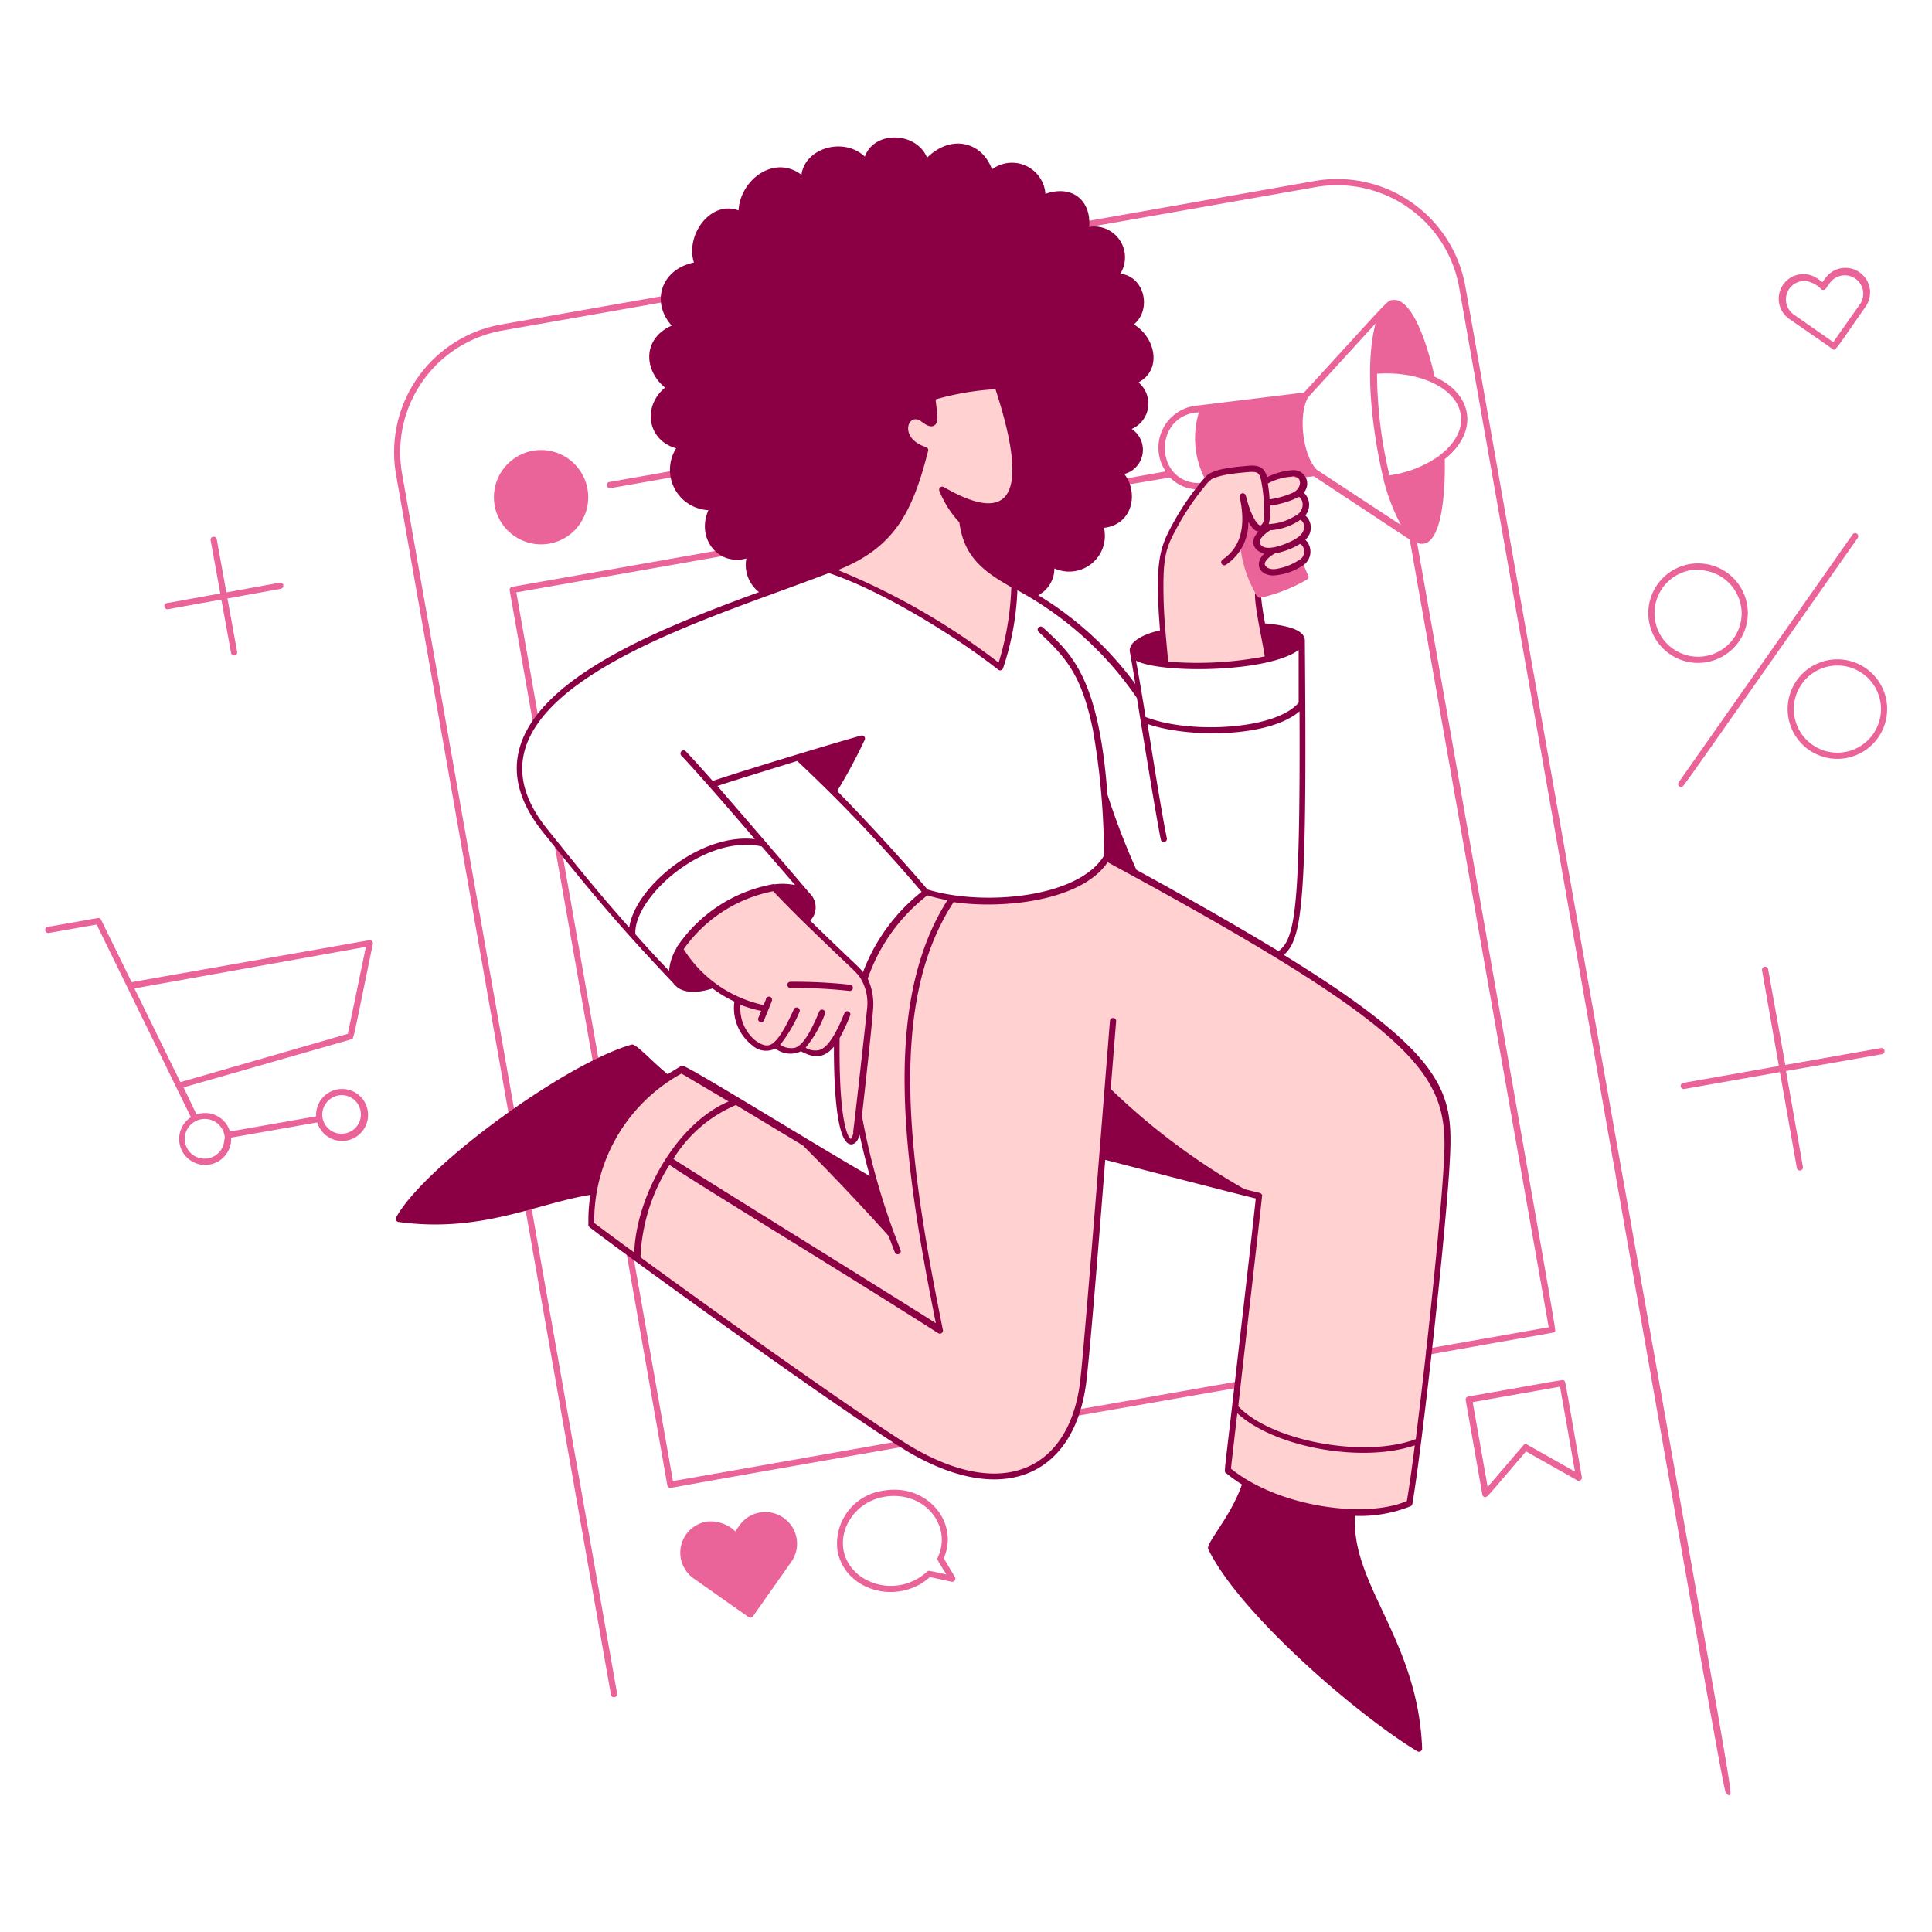 <svg xmlns="http://www.w3.org/2000/svg" viewBox="0 0 999 999">
  
<g transform="matrix(2.498,0,0,2.498,0,0)"><g transform="matrix(2,0,0,2,0,0)"><g>
    <path d="M70.55,110.74c1.59.92,3.53,2.07,5.57,3.28-5.86,2-10.24,10.28-10.16,16.21-2.47-1.8-4.23-3.1-4.78-3.53A17.72,17.72,0,0,1,70.55,110.74Z" style="fill: #ffd1d0"></path>
    <path d="M146.8,149.12c-.36,2.83-.68,5.14-.91,6.49-4.23,2-13.65.87-18.84-3.44.17-1.43.44-3.79.76-6.57C131.22,149.37,141.21,151.35,146.8,149.12Z" style="fill: #ffd1d0"></path>
    <path d="M92.23,127.74a68.67,68.67,0,0,1-3.4-12.25c.37-3.24,1-9.64,1.15-11a5.94,5.94,0,0,0-.58-3.16,19,19,0,0,1,6.45-9,19,19,0,0,0,2.69.61c-7.08,10.59-4.83,27.13-1.27,44.7-11-7-25.17-15.54-28.07-17.58a14.33,14.33,0,0,1,6.92-6l7.13,4.23C85.88,120.88,89.13,124.29,92.23,127.74Z" style="fill: #ffd1d0"></path>
    <path d="M114.61,112.81c-.16,2.06-2,26.08-2.48,29.92-1.07,9.67-8.49,13.37-19.07,6.54C86.42,145,73.18,135.5,66,130.24a19.64,19.64,0,0,1,3.24-10.18c2.91,2,17,10.54,28.07,17.59-3.57-17.56-5.81-34.1,1.27-44.69,6,.94,13.73-.45,16-4.21,5.45,3,12.08,6.61,17.8,10.12,17.32,10.63,17.75,14.53,17.46,20.77-.27,5.75-1.81,20.37-3,29.48-5.59,2.23-15.58.24-19-3.54,1-8.29,2.33-20.23,2.47-21.82l-1.55-.38A68.63,68.63,0,0,1,114.61,112.81Z" style="fill: #ffd1d0"></path>
    <path d="M134.51,55.92a1.35,1.35,0,0,1,.06,2.4,6.48,6.48,0,0,1-2.43.92c-1.44.22-2.43-1-.32-2.23A7.34,7.34,0,0,0,134.51,55.92Z" style="fill: #ffd1d0"></path>
    <path d="M134.55,53.47c1,.36,1,1.74,0,2.45A7.27,7.27,0,0,1,131.82,57c-1.55.3-2.77-1-.54-2.39A5.59,5.59,0,0,0,134.55,53.47Z" style="fill: #ffd1d0"></path>
    <path d="M134.55,53.47a5,5,0,0,1-3.8,1.05,1.49,1.49,0,0,0,.36-.94c0-.41,0-.93,0-1.5a8.33,8.33,0,0,0,3.27-1A1.42,1.42,0,0,1,134.55,53.47Z" style="fill: #ffd1d0"></path>
    <path d="M134.28,49.08c.87.33.86,1.75-.36,2.26a9.54,9.54,0,0,1-2.82.73,15.83,15.83,0,0,0-.24-2.17C131.75,49.37,133.5,48.77,134.28,49.08Z" style="fill: #ffd1d0"></path>
    <path d="M131.28,68.2a36.5,36.5,0,0,1-10.69.58c0-.68-.17-1.89-.28-3.26-.61-7.28,0-8.77,1.09-10.81a29.53,29.53,0,0,1,3.55-5.2c.73-.69,3.12-.88,4.15-1,1.21-.12,1.52.21,1.76,1.37a16.3,16.3,0,0,1,.23,3.67c0,1.16-1.34,2.51-2.52-2.2a8.57,8.57,0,0,1,0,4.15,12.86,12.86,0,0,0,1.64,5.79C130.09,62.36,131.14,67,131.28,68.2Z" style="fill: #ffd1d0"></path>
    <path d="M86.55,107.35c-1.21,2.05-2.23,2-3.74,1.15-.75.55-1.54.34-2.65-.31-.67.53-1.32.38-2.24-.23-1.46-1-1.79-2.9-1.66-4.44a13.87,13.87,0,0,1-6-5.27c1.89-3.26,6.41-5.91,9.76-6.36,2.18,2.36,5.84,5.81,8.56,8.44A5.14,5.14,0,0,1,90,104.51c-.11,1.34-1.32,12.42-1.36,12.7C88.39,118.9,86.42,119.83,86.55,107.35Z" style="fill: #ffd1d0"></path>
    <path d="M111.36,146.55a.32.32,0,0,1,0-.63L128,143a.32.32,0,0,1,.11.63C108.82,147,111.47,146.55,111.36,146.55Z" style="fill: #ea6399"></path>
    <path d="M55.14,74.67,52.75,61.1a.32.32,0,0,1,.26-.37l27.77-4.9a.32.32,0,0,1,.11.64L53.44,61.31l2.33,13.25A.32.32,0,1,1,55.14,74.67Z" style="fill: #ea6399"></path>
    <path d="M61.38,110,57.46,87.8a.32.32,0,0,1,.63-.11L62,109.93A.32.32,0,0,1,61.38,110Z" style="fill: #ea6399"></path>
    <path d="M69.39,154a.32.32,0,0,1-.32-.26l-4.22-24a.32.32,0,1,1,.63-.11l4.17,23.66,23.59-4.16a.32.32,0,0,1,.11.63C69.13,154,69.49,154,69.39,154Z" style="fill: #ea6399"></path>
    <path d="M178.58,185.44c-.61-2.32-3.72-20.62-27.56-155.69a12.82,12.82,0,0,0-14.83-10.39L52,34.21A12.79,12.79,0,0,0,41.61,49L63.87,175.28a.32.32,0,0,1-.64.11L41,49.17A13.43,13.43,0,0,1,51.89,33.58l84.19-14.85a13.47,13.47,0,0,1,15.58,10.91c23.21,131.64,27.13,152.62,27.43,155.68C179.18,186.25,178.63,185.61,178.58,185.44Z" style="fill: #ea6399"></path>
    <path d="M175.75,68.61a5.15,5.15,0,1,1,5.15-5.15A5.16,5.16,0,0,1,175.75,68.61Zm0-9.66a4.51,4.51,0,1,0,4.51,4.51A4.52,4.52,0,0,0,175.75,59Z" style="fill: #ea6399"></path>
    <path d="M190.17,78.54a5.15,5.15,0,1,1,5.15-5.15A5.16,5.16,0,0,1,190.17,78.54Zm0-9.66a4.51,4.51,0,1,0,4.51,4.51A4.51,4.51,0,0,0,190.17,68.88Z" style="fill: #ea6399"></path>
    <path d="M174,81.47a.32.32,0,0,1-.26-.5l18-25.65a.32.32,0,0,1,.53.36C173,83.14,174.22,81.47,174,81.47Z" style="fill: #ea6399"></path>
    <path d="M189.49,36c-.4-.29-1.43-1-4.17-2.9a2.55,2.55,0,1,1,2.84-4.23l.47.33.28-.39a2.55,2.55,0,0,1,4.18,2.93c-2,2.85-2.66,3.88-3,4.24S189.79,36.18,189.49,36Zm-2.75-6.92a1.91,1.91,0,0,0-1.06,3.49l4.06,2.84,2.82-4a1.91,1.91,0,0,0-3.13-2.18l-.47.65a.32.32,0,0,1-.44.07A3,3,0,0,0,186.74,29.05Z" style="fill: #ea6399"></path>
    <path d="M81.07,157.08a3.27,3.27,0,0,0-4.54.8l-.43.61a3.68,3.68,0,0,0-3-1,3.26,3.26,0,0,0-1.3,5.88l5.68,4a.32.32,0,0,0,.45-.08l4-5.69A3.25,3.25,0,0,0,81.07,157.08Z" style="fill: #ea6399"></path>
    <path d="M86.68,160.48a5.53,5.53,0,0,1,4.75-6.2c4.53-.79,7.88,3.3,6.25,7l1.16,1.95a.33.33,0,0,1-.35.48l-2.24-.49C92.91,166.21,87.41,164.64,86.68,160.48Zm5.85-5.65c-4.86,0-7.21,5.69-3.38,8.38a5.5,5.5,0,0,0,6.79-.54c.18-.17.31-.08,2,.28-.88-1.47-1-1.53-.88-1.75C98.47,158.19,96.13,154.83,92.53,154.83Z" style="fill: #ea6399"></path>
    <path d="M153.42,154.68l-1.72-9.76a.32.32,0,0,1,.26-.38c10.46-1.84,9.75-1.76,9.91-1.65s0-.65,1.85,10a.32.32,0,0,1-.47.33l-5.31-3c-2.63,3.07-3.54,4.16-3.9,4.54S153.45,154.88,153.42,154.68Zm-1-9.56,1.55,8.78,3.69-4.31a.31.31,0,0,1,.4-.07l4.95,2.79-1.55-8.79Z" style="fill: #ea6399"></path>
    <circle cx="56" cy="51.46" r="4.88" style="fill: #ea6399"></circle>
    <path d="M63.15,50.52a.32.32,0,0,1-.06-.64l13.47-2.37a.32.32,0,0,1,.11.63C63.21,50.52,63.25,50.52,63.15,50.52Z" style="fill: #ea6399"></path>
    <path d="M36.35,107.57c.29-.08.11.41,2.24-9.88a.32.32,0,0,0-.37-.38l-24.6,4.34-3.16-6.46a.32.32,0,0,0-.35-.17l-5.17.91a.32.32,0,0,0,.12.63L10,95.69l9.76,19.94a2.69,2.69,0,1,0,4.16,2.11l8.91-1.57a2.69,2.69,0,1,0-.11-.63l-8.92,1.57a2.68,2.68,0,0,0-3.46-1.76L19,112.54Zm-1,5.77a2,2,0,1,1-2,2A2.05,2.05,0,0,1,35.4,113.34Zm-12.13,4.55A2.05,2.05,0,1,1,20.33,116,2.07,2.07,0,0,1,23.27,117.89ZM37.87,98,36,107,18.67,112l-4.76-9.7Z" style="fill: #ea6399"></path>
    <path d="M28.94,60.31l-5.51,1-1-5.51a.32.32,0,0,0-.63.11l1,5.51-5.51,1a.32.32,0,1,0,.11.63l5.51-1,1,5.51a.32.32,0,1,0,.63-.11l-1-5.51,5.51-1A.32.32,0,1,0,28.94,60.31Z" style="fill: #ea6399"></path>
    <path d="M194.69,108.47l-9.91,1.75L183,100.31a.32.32,0,0,0-.63.11l1.74,9.91-9.91,1.75a.32.32,0,0,0,.11.63l9.91-1.75,1.75,9.91a.32.32,0,1,0,.63-.11l-1.75-9.91,9.91-1.74A.32.32,0,0,0,194.69,108.47Z" style="fill: #ea6399"></path>
    <path d="M135.41,59.57a7.23,7.23,0,0,1-.53-1.33.32.32,0,0,0-.62.18.24.24,0,0,1,0,.08c-3.18,1.78-5.05,0-2.46-1.49-1.55.3-2.77-1-.54-2.39a1.91,1.91,0,0,1-.53-.1c-.47.47-1.34.11-2.16-3.14a6.57,6.57,0,0,1-.25,4.56,12.61,12.61,0,0,0,1.81,5.79.32.32,0,0,0,.32.14,17,17,0,0,0,4.84-1.9A.31.31,0,0,0,135.41,59.57Z" style="fill: #ea6399"></path>
    <path d="M146.67,56.18c2.67,1,2.93-5.79,2.86-8.66,3.5-2.79,3-6.68-1.05-8.53-.89-4-2.48-8.17-4.31-7.94-.66.08-.18-.25-9.21,9.58L123.74,42a4.37,4.37,0,0,0-3.09,6.79l-5.59,1a.32.32,0,0,0,.12.63l5.92-1a4,4,0,0,0,3.16,1.22.32.32,0,0,0,.31-.32c0-.18-.17-.35-.33-.32-4.65.11-5-6.76-.43-7.31l.27,0a9.24,9.24,0,0,0,.69,7,.32.32,0,0,0,.59-.09,11.87,11.87,0,0,1,3.77-.76c1.1-.11,1.24.21,1.41.79.11.39.07.5.23.57a.26.26,0,0,0,.21,0,5.83,5.83,0,0,1,3-.86.32.32,0,0,0,.32.16l1.68-.21,9.93,6.56,14.38,81.52-12.47,2.2a.32.32,0,0,0,.11.63c13.66-2.46,12.88-2.22,13-2.38S161.66,141.2,146.67,56.18ZM151.2,43c.3,2.5-2.22,4.1-2.27,4.2a11.83,11.83,0,0,1-5.12,2,46.19,46.19,0,0,1-1.29-10.52C147,38.36,150.86,40.24,151.2,43Zm-14.91,5.62c-1.45-1.46-1.95-5.62-.92-7.48l7-7.66c-1.68,6.37.89,16.44.85,16.17a.16.16,0,0,0,0,.09A20.89,20.89,0,0,0,145,54.34Z" style="fill: #ea6399"></path>
    <path d="M87.93,102.56a52.56,52.56,0,0,0-6.12-.31.32.32,0,0,1,0-.64,53,53,0,0,1,6.17.31A.32.32,0,0,1,87.93,102.56Z" style="fill: #8b0045"></path>
    <path d="M86.84,58.57c6.19-2.42,7.66-7.11,8.9-12-3.44-1.11-1.94-4.53-.2-3.21s1.1-.45.94-2.27A30.53,30.53,0,0,1,103.26,40c3.1,9.37,2.84,15.76-5.74,10.73a10.11,10.11,0,0,0,2.07,3.21A7.67,7.67,0,0,0,104,60l1,.59a29.41,29.41,0,0,1-1.49,8.51c-4.11-3.27-12-8.23-17.72-10.12Z" style="fill: #ffd1d0"></path>
    <path d="M146,155.89a.31.31,0,0,0,.18-.24c1-5.81,3.56-28.66,3.9-36,.29-6.53-.39-10.48-17.21-20.82,2-1.67,2.41-6,2.18-32.55,0-1.3-2.65-1.63-4.12-1.76-.55-3-.29-2.69-.49-2.66s-.39-.23-.54-.48c-.11,1.17.77,5,1,6.56a36.8,36.8,0,0,1-10,.54c-.12-1.53-.42-4.16-.47-6.5-.1-4.25.22-5.22,1.26-7.14a26.29,26.29,0,0,1,3.49-5.09c.66-.59,2.55-.76,4-.89,1.08-.11,1.16.2,1.31.71a16.36,16.36,0,0,1,.34,4c0,.43-.23.79-.39.81s-.87-.59-1.5-3.08a.32.32,0,0,0-.63.15c.67,3.09.09,5.2-1.78,6.47a.32.32,0,0,0,.36.53A5.21,5.21,0,0,0,129.2,54c.34.61.69,1,1.07,1-1,1-.55,2,.58,2.3-1.12,1.08-.45,2.26.94,2.26a6.2,6.2,0,0,0,3-1,1.7,1.7,0,0,0,.31-2.7,1.67,1.67,0,0,0,0-2.51,1.72,1.72,0,0,0-.16-2.36,1.4,1.4,0,0,0-1.14-2.33,6.81,6.81,0,0,0-2.65.73c-.25-.84-.65-1.32-2-1.18-1.64.15-3.49.32-4.3,1.05a26.67,26.67,0,0,0-3.64,5.27c-1.2,2.22-1.7,3.89-1.15,10.71-1.55.35-3.21,1.1-3.13,2.15,0,.06,0-.09.58,3.41a34.89,34.89,0,0,0-10.05-9.2,3.13,3.13,0,0,0,1.67-2.77,3.7,3.7,0,0,0,5.13-4.2c2.93-.33,3.63-3.56,2.11-5.57a2.59,2.59,0,0,0,.76-4.66,2.86,2.86,0,0,0,.7-4.82c2.53-1.36,1.7-4.71-.48-6,1.83-1.47,1.2-4.91-1.39-5.26a3.2,3.2,0,0,0-3.23-4.84c.22-2.66-1.68-4.4-4.53-3.42a3.47,3.47,0,0,0-5.53-2.53c-1-2.79-4.16-3.72-6.72-1.21-1.1-2.69-5.45-2.85-6.44-.11-2.21-2.08-6.2-.88-6.56,1.88-2.83-2.14-6.35.54-6.51,3.69-2.89-1.1-5.53,2.55-4.62,5.39-3.49.74-4.43,4.17-2.3,6.53-3.06,1.37-2.89,4.61-.69,6.42-2.4,2-1.78,5.47,1.15,6.28a4.18,4.18,0,0,0,3.34,6.4c-1.28,2.91,1,5.8,3.93,5a3.55,3.55,0,0,0,1.31,3.48c-6.25,2.3-12.55,4.74-17.51,7.94-7.19,4.65-10.19,10.27-4.83,16.94,4.15,5.15,7.19,9,13.47,15.6.89,1.2,2.62,1,4.06.54a12.77,12.77,0,0,0,2.26,1.36,4.88,4.88,0,0,0,1.81,4.5,2.13,2.13,0,0,0,2.43.36,2.55,2.55,0,0,0,2.65.29c1.35.73,2.39.74,3.41-.48,0,1.86,0,10.11,1.79,10.11.39,0,.72-.38.87-1,.29,1.37.64,2.8,1.06,4.28-5.11-2.89-19.1-11.6-19.44-11.43s-1,.59-1.49.89c-1.67-1.36-3.28-3.19-3.72-3.07C58.41,110.1,43.85,120.77,41,126a.32.32,0,0,0,.24.47c8.54,1.18,14.37-1.94,19.86-2.8a17.37,17.37,0,0,0-.2,3A.33.33,0,0,0,61,127c2.55,2,23.17,17,31.89,22.58,10.55,6.81,18.42,3.37,19.57-6.78.43-3.79,1.24-13.91,1.93-22.76,0,0,12.71,3.31,15.58,4-.37,3.57-2.47,21.66-2.47,21.68-.81,7-.81,6.57-.63,6.72a15.75,15.75,0,0,0,1.67,1.2c-1.14,3.34-3.77,6.1-3.49,6.68,3.05,6.4,15.05,16.94,21.65,20.94a.33.33,0,0,0,.49-.29c-.42-11.23-7.38-16.95-6.94-24.08A14.07,14.07,0,0,0,146,155.89ZM134.39,58a6,6,0,0,1-2.31.88c-.61.1-1-.12-1.14-.37s.12-.71,1-1.23a7.69,7.69,0,0,0,2.64-1A1,1,0,0,1,134.39,58Zm-.29-4.64a5.53,5.53,0,0,1-2.79.88,5,5,0,0,0,.14-1.91,9.23,9.23,0,0,0,3-.91C135,51.84,135,52.83,134.1,53.4Zm-.33-4.08c1.07,0,1,1.3,0,1.73a8.91,8.91,0,0,1-2.37.67,12.61,12.61,0,0,0-.19-1.65A5.93,5.93,0,0,1,133.77,49.32Zm-2.36,5.6a6.13,6.13,0,0,0,3.17-1.08.72.72,0,0,1,.38.58c.14.95-.91,1.47-1.8,1.85-1.1.46-2.46.77-2.75,0C130.3,56,130.5,55.51,131.41,54.92Zm3,12.32q0,2.94,0,5.52c-2.34,2.81-11.27,3.28-15.84,1.49-.31-1.89-.68-4.22-1-5.83C120.27,69.76,131.4,69.6,134.45,67.24ZM96.06,46.66a.32.32,0,0,0-.21-.38c-2.92-.94-1.85-3.69-.5-2.66.44.34.94.65,1.33.43.57-.33.29-1.37.15-2.71a28.41,28.41,0,0,1,6.2-1.06c2.93,9,2.83,14.86-5.35,10.13a.32.32,0,0,0-.46.39,10.58,10.58,0,0,0,2.07,3.26c.46,3.44,2.32,5,5.38,6.71a29.74,29.74,0,0,1-1.31,7.81A71.34,71.34,0,0,0,86.72,59C92.69,56.64,94.49,52.83,96.06,46.66ZM65.13,96c-3.42-3.84-5.55-6.54-8.49-10.19-4.1-5.1-3.88-10.47,4.67-16,6.86-4.42,16.38-7.41,24.48-10.5,5.51,1.84,13.12,6.53,17.52,10a.32.32,0,0,0,.5-.13,28.79,28.79,0,0,0,1.49-8.09,35.24,35.24,0,0,1,12.37,11.15c.68,4.2,2,12.34,2.47,14.65a.32.32,0,0,0,.63-.13c-.4-1.84-1.25-7.11-2-11.83,4.17,1.46,12.54,1.44,15.73-1.31.08,20.38-.44,23.56-2.18,24.82-4-2.42-8.81-5.19-14.7-8.41a75.44,75.44,0,0,1-3-7.8c-.88-11.91-3.66-14.49-6.36-17l-.3-.27a.32.32,0,1,0-.44.46c2.83,2.63,4.45,4.48,5.6,10.15a75.7,75.7,0,0,1,1.14,13C111.56,93,101.59,93.79,96,92.06c-2.69-3.14-6.37-7.16-9.35-10.19a56.26,56.26,0,0,0,2.85-5.3.32.32,0,0,0-.37-.44c-3.38.94-12.94,3.86-15.37,4.7-1.1-1.25-2.07-2.32-2.78-3.07a.32.32,0,0,0-.46.45c1.65,1.74,4.79,5.34,7.61,8.64C72.43,86.17,65.68,91.88,65.13,96Zm18.63-3.59C81,89.17,77.41,85,74.25,81.35c1.52-.51,5-1.58,8.26-2.59A165.21,165.21,0,0,1,95.39,92.3a19.21,19.21,0,0,0-6.07,8.32c-.44-.59-.82-.81-5.46-5.33A2,2,0,0,0,83.76,92.42ZM70,98.17a5.17,5.17,0,0,0-.75,2.31q-1.92-2-3.49-3.79c-.22-3.79,7.14-10.41,13.08-9.08l3.46,4a6.25,6.25,0,0,0-2.15-.08.31.31,0,0,0-.23,0A15.28,15.28,0,0,0,70.07,98,.42.42,0,0,0,70,98.17Zm18.32,19a1.23,1.23,0,0,1-.27.71s-1.26-.48-1.15-10.43A19.21,19.21,0,0,0,88,105.07a.32.32,0,0,0-.59-.24c-.46,1.12-1.43,3.45-2.55,3.83a1.86,1.86,0,0,1-1.48-.23,12,12,0,0,0,2-3.49.32.32,0,0,0-.59-.25c-1,2.41-1.76,3.5-2.5,3.75a2,2,0,0,1-1.54-.31,14.68,14.68,0,0,0,2-3.41.32.32,0,0,0-.58-.27c-.47,1-1.56,3.44-2.53,3.71-.37.11-.81,0-1.46-.47a4.3,4.3,0,0,1-1.54-3.7,11.59,11.59,0,0,0,2.14.63c0,.07-.27.66-.29.73a.32.32,0,1,0,.6.22c.08-.22.67-1.6.8-2a.32.32,0,0,0-.61-.2c0,.12-.14.37-.25.65a13,13,0,0,1-8.27-5.78,14.81,14.81,0,0,1,9.27-6c1.24,1.34,3.19,3.25,3.26,3.31,5.2,5.08,5.38,5,5.88,5.88a5,5,0,0,1,.57,3C89.55,106.18,88.49,115.78,88.3,117.15Zm-5.21,1.39c1.76,1.76,5.19,5.27,8.86,9.36.21.56.42,1.12.64,1.69a.32.32,0,0,0,.6-.23,72.93,72.93,0,0,1-4-13.89c.37-3.25,1.06-9.6,1.15-11a6.21,6.21,0,0,0-.55-3.2,18.63,18.63,0,0,1,6.17-8.62,21.09,21.09,0,0,0,2.08.5c-6.93,10.88-4.46,27.53-1.2,43.78-5.15-3.28-25.47-15.85-27.17-17a14,14,0,0,1,6.48-5.58Zm-12.55-7.43L75.41,114c-5.44,2.32-9.54,9.76-9.77,15.63-2.06-1.5-3.55-2.61-4.14-3.06A17.44,17.44,0,0,1,70.54,111.11Zm60.08,12.68a.33.33,0,0,0-.25-.34l-1.58-.39a69.09,69.09,0,0,1-13.85-10.37c.25-3.18.45-5.73.56-7a.32.32,0,0,0-.64-.06c-.17,2-2.56,32.67-3.06,37.1-1,9.27-8.06,13.1-18.58,6.31-6.74-4.35-19.77-13.69-26.95-18.93a19.24,19.24,0,0,1,3-9.56c3.37,2.29,17.15,10.61,27.81,17.41a.32.32,0,0,0,.49-.33c-3.33-16.47-6-33.44,1.11-44.28,5,.74,13.2-.07,15.94-4.13,32.46,17.57,35.22,22,34.83,30.45-.25,5.56-1.78,20.08-2.94,29.26-5.31,2-14.94.22-18.37-3.4C128.67,140.93,130.45,125.58,130.62,123.79ZM127.4,152c.15-1.32.38-3.35.66-5.73,3.82,3.53,12.9,5.19,18.37,3.32-.31,2.46-.6,4.48-.82,5.76C141.4,157.2,132.34,156,127.4,152Z" style="fill: #8b0045"></path>
  </g></g></g></svg>